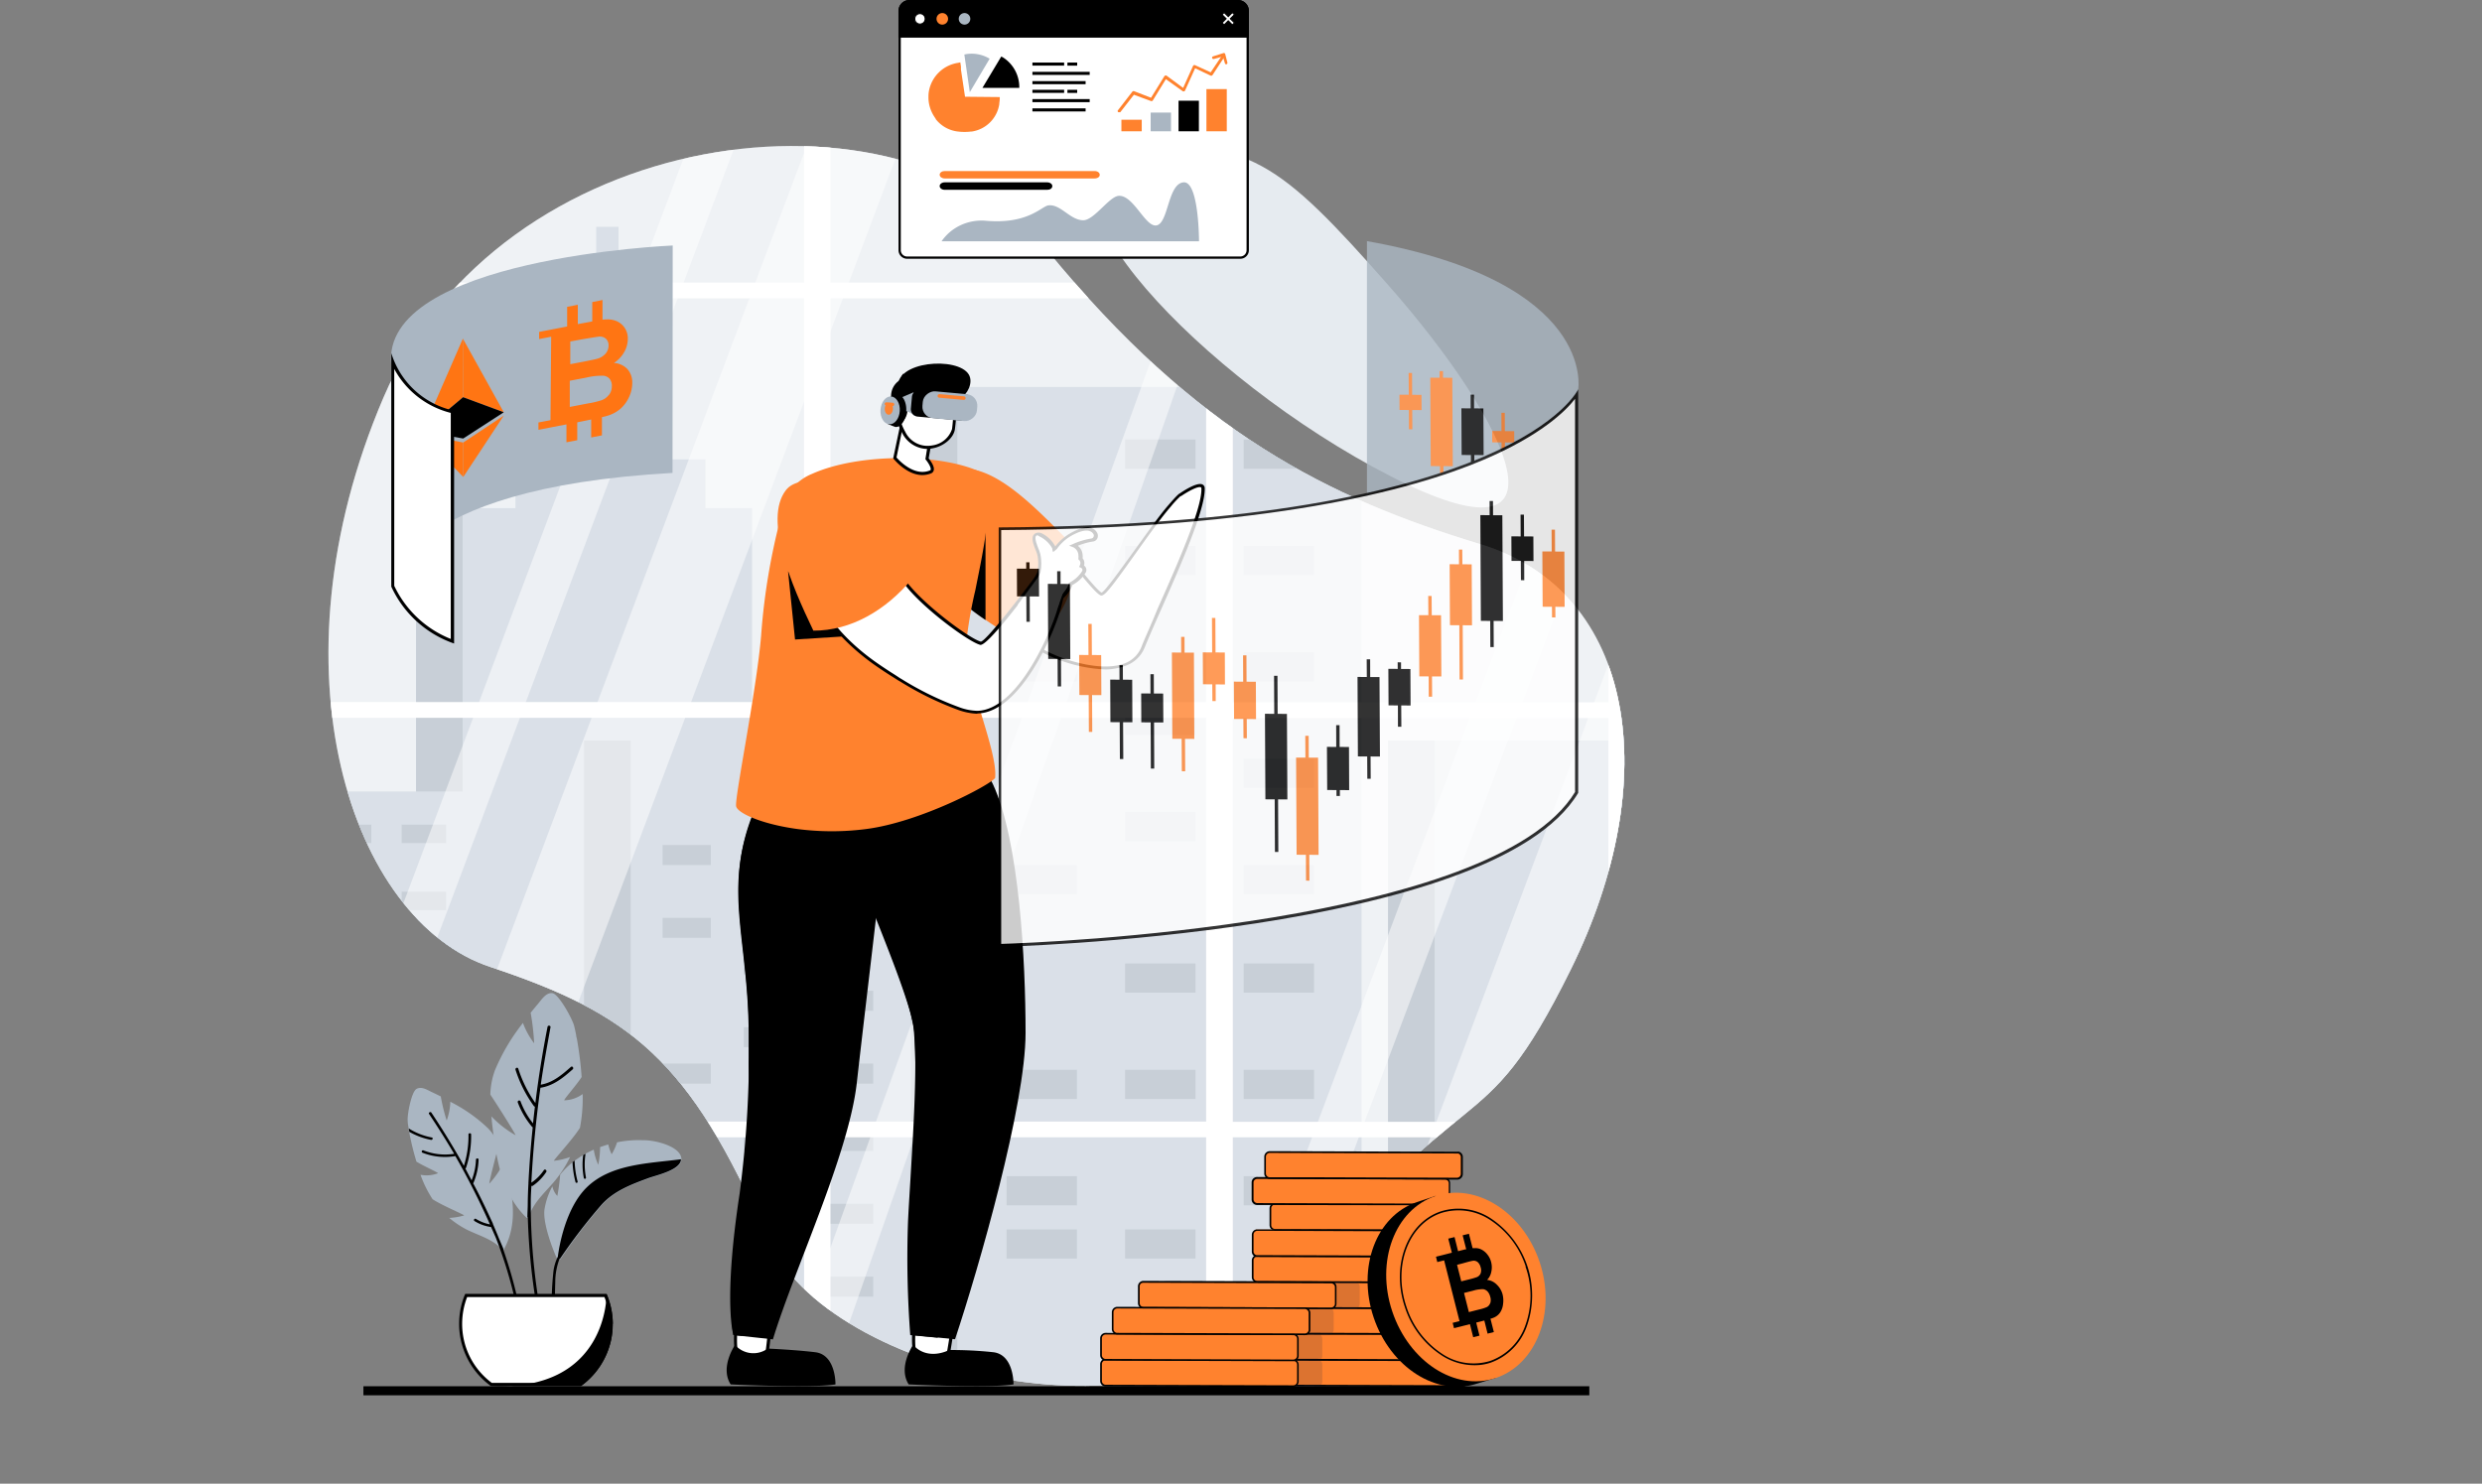 <svg xmlns="http://www.w3.org/2000/svg" xmlns:xlink="http://www.w3.org/1999/xlink" viewBox="0 0 395.23 236.29"><rect x="0" y="0" width="395.23" height="236.29" fill="#808080" stroke="none"/><defs><style>.cls-1{fill:none;}.cls-2{fill:#e6ebf0;}.cls-3{clip-path:url(#clip-path);}.cls-4{fill:#c6d0db;}.cls-5{fill:#aab6c2;}.cls-6,.cls-7,.cls-8,.cls-9{fill:#fff;}.cls-6{opacity:0.35;}.cls-7{opacity:0.5;}.cls-8{opacity:0.6;}.cls-10{fill:#ff822e;}.cls-11{fill:#ff7513;}.cls-12{opacity:0.8;}.cls-13{fill:#191e3f;opacity:0.15;}</style><clipPath id="clip-path" transform="translate(52.31)"><path class="cls-1" d="M183.4,86.65C159.16,79.29,138.26,68.89,114.57,40S27.25,20.05,8.74,63.34,3.56,146.6,25.77,154s31.73,14.64,44,43c9.84,22.78,64.5,33.75,81.44,11.78,31-40.18,31.84-24.48,46.64-54.45S208.3,94.21,183.4,86.65Z"/></clipPath></defs><g id="Слой_2" data-name="Слой 2"><g id="Layer_1" data-name="Layer 1"><path class="cls-2" d="M183.4,86.65C159.16,79.29,138.26,68.89,114.57,40S27.25,20.05,8.74,63.34,3.56,146.6,25.77,154s31.73,14.64,44,43c9.84,22.78,64.5,33.75,81.44,11.78,31-40.18,31.84-24.48,46.64-54.45S208.3,94.21,183.4,86.65Z" transform="translate(52.31)"/><path class="cls-2" d="M168.47,45.08C152,26.46,145.76,20.9,127.56,24.83s11.37,35.52,41.53,51S188.63,67.87,168.47,45.08Z" transform="translate(52.31)"/><rect x="57.87" y="220.78" width="195.21" height="1.44"/><g class="cls-3"><polygon class="cls-4" points="82.08 80.93 82.08 73.17 94.94 73.17 94.94 36.12 98.49 36.12 98.49 73.17 112.34 73.17 112.34 80.93 119.76 80.93 119.76 236.29 66.25 236.29 66.25 80.93 82.08 80.93"/><rect class="cls-5" x="66.25" y="80.93" width="7.42" height="139.76"/><rect class="cls-4" x="93" y="117.94" width="53.51" height="118.36"/><rect class="cls-5" x="93" y="117.94" width="7.42" height="118.36"/><rect class="cls-5" x="131.37" y="122.98" width="7.68" height="3.19"/><rect class="cls-5" x="118.44" y="122.98" width="7.68" height="3.19"/><rect class="cls-5" x="131.37" y="134.58" width="7.68" height="3.19"/><rect class="cls-5" x="118.44" y="134.58" width="7.68" height="3.19"/><rect class="cls-5" x="105.51" y="134.58" width="7.68" height="3.19"/><rect class="cls-5" x="131.37" y="146.18" width="7.68" height="3.19"/><rect class="cls-5" x="105.51" y="146.18" width="7.68" height="3.19"/><rect class="cls-5" x="118.44" y="151.99" width="7.68" height="3.19"/><rect class="cls-5" x="131.37" y="157.79" width="7.68" height="3.19"/><rect class="cls-5" x="118.44" y="163.59" width="7.68" height="3.19"/><rect class="cls-5" x="131.37" y="169.39" width="7.68" height="3.19"/><rect class="cls-5" x="105.51" y="169.39" width="7.68" height="3.19"/><rect class="cls-5" x="131.37" y="180.11" width="7.68" height="3.19"/><rect class="cls-5" x="118.44" y="180.11" width="7.68" height="3.19"/><rect class="cls-5" x="131.37" y="191.72" width="7.68" height="3.19"/><rect class="cls-5" x="118.44" y="191.72" width="7.68" height="3.19"/><rect class="cls-5" x="105.51" y="191.72" width="7.68" height="3.19"/><rect class="cls-5" x="131.37" y="203.32" width="7.68" height="3.19"/><rect class="cls-5" x="105.51" y="203.32" width="7.68" height="3.19"/><rect class="cls-5" x="118.44" y="209.12" width="7.68" height="3.19"/><rect class="cls-5" x="105.51" y="209.12" width="7.68" height="3.19"/><rect class="cls-5" x="131.37" y="214.92" width="7.68" height="3.19"/><rect class="cls-5" x="118.44" y="220.72" width="7.68" height="3.19"/><rect class="cls-5" x="131.37" y="226.52" width="7.68" height="3.19"/><rect class="cls-5" x="105.51" y="226.52" width="7.68" height="3.19"/><rect class="cls-4" x="221.03" y="117.94" width="53.51" height="118.36"/><rect class="cls-5" x="221.03" y="117.94" width="7.42" height="118.36"/><rect class="cls-4" x="145.02" y="61.64" width="71.79" height="174.66"/><rect class="cls-5" x="145.02" y="61.64" width="7.42" height="174.66"/><rect class="cls-5" x="198.04" y="70" width="11.21" height="4.65"/><rect class="cls-5" x="179.16" y="70" width="11.21" height="4.65"/><rect class="cls-5" x="198.04" y="86.95" width="11.21" height="4.65"/><rect class="cls-5" x="179.16" y="86.95" width="11.21" height="4.65"/><rect class="cls-5" x="160.28" y="86.95" width="11.21" height="4.65"/><rect class="cls-5" x="198.04" y="103.89" width="11.21" height="4.65"/><rect class="cls-5" x="160.28" y="103.89" width="11.21" height="4.65"/><rect class="cls-5" x="179.16" y="112.36" width="11.21" height="4.65"/><rect class="cls-5" x="198.04" y="120.84" width="11.21" height="4.65"/><rect class="cls-5" x="179.16" y="129.31" width="11.21" height="4.65"/><rect class="cls-5" x="198.04" y="137.78" width="11.21" height="4.65"/><rect class="cls-5" x="160.28" y="137.78" width="11.21" height="4.65"/><rect class="cls-5" x="198.04" y="153.44" width="11.21" height="4.65"/><rect class="cls-5" x="179.16" y="153.44" width="11.21" height="4.65"/><rect class="cls-5" x="198.04" y="170.38" width="11.21" height="4.65"/><rect class="cls-5" x="179.16" y="170.38" width="11.21" height="4.65"/><rect class="cls-5" x="160.28" y="170.38" width="11.21" height="4.65"/><rect class="cls-5" x="198.04" y="187.32" width="11.21" height="4.65"/><rect class="cls-5" x="160.28" y="187.32" width="11.21" height="4.65"/><rect class="cls-5" x="179.16" y="195.8" width="11.21" height="4.65"/><rect class="cls-5" x="160.28" y="195.8" width="11.21" height="4.65"/><rect class="cls-5" x="198.04" y="204.27" width="11.21" height="4.65"/><rect class="cls-5" x="179.16" y="212.74" width="11.21" height="4.65"/><rect class="cls-5" x="198.04" y="221.21" width="11.21" height="4.65"/><rect class="cls-5" x="160.28" y="221.21" width="11.21" height="4.65"/><rect class="cls-4" x="257.89" y="74.66" width="70.36" height="161.64"/><rect class="cls-5" x="257.89" y="74.66" width="7.27" height="161.64"/><rect class="cls-5" x="309.86" y="82.4" width="10.99" height="4.31"/><rect class="cls-5" x="291.35" y="82.4" width="10.99" height="4.31"/><rect class="cls-5" x="309.86" y="98.08" width="10.99" height="4.31"/><rect class="cls-5" x="291.35" y="98.08" width="10.99" height="4.31"/><rect class="cls-5" x="272.85" y="98.08" width="10.99" height="4.31"/><rect class="cls-5" x="309.86" y="113.76" width="10.99" height="4.31"/><rect class="cls-5" x="272.85" y="113.76" width="10.99" height="4.31"/><rect class="cls-5" x="291.35" y="121.6" width="10.99" height="4.31"/><rect class="cls-5" x="309.86" y="129.44" width="10.99" height="4.31"/><rect class="cls-5" x="291.35" y="137.28" width="10.99" height="4.31"/><rect class="cls-5" x="309.86" y="145.12" width="10.99" height="4.31"/><rect class="cls-5" x="272.85" y="145.12" width="10.99" height="4.31"/><rect class="cls-5" x="309.86" y="159.61" width="10.99" height="4.31"/><rect class="cls-5" x="291.35" y="159.61" width="10.99" height="4.31"/><rect class="cls-5" x="309.86" y="175.29" width="10.99" height="4.31"/><rect class="cls-5" x="291.35" y="175.29" width="10.99" height="4.31"/><rect class="cls-5" x="272.85" y="175.29" width="10.99" height="4.31"/><rect class="cls-5" x="309.86" y="190.97" width="10.99" height="4.31"/><rect class="cls-5" x="272.85" y="190.97" width="10.99" height="4.31"/><rect class="cls-5" x="291.35" y="198.81" width="10.99" height="4.31"/><rect class="cls-5" x="272.85" y="198.81" width="10.99" height="4.31"/><rect class="cls-5" x="309.86" y="206.66" width="10.99" height="4.31"/><rect class="cls-5" x="291.35" y="214.5" width="10.99" height="4.31"/><rect class="cls-5" x="309.86" y="222.33" width="10.99" height="4.31"/><rect class="cls-5" x="272.85" y="222.33" width="10.99" height="4.31"/><rect class="cls-4" x="30.5" y="126.05" width="45.32" height="110.25"/><rect class="cls-5" x="30.5" y="126.05" width="4.68" height="110.25"/><rect class="cls-5" x="63.96" y="131.33" width="7.08" height="2.94"/><rect class="cls-5" x="52.05" y="131.33" width="7.08" height="2.94"/><rect class="cls-5" x="63.96" y="142.02" width="7.08" height="2.94"/><rect class="cls-5" x="52.05" y="142.02" width="7.08" height="2.94"/><rect class="cls-5" x="40.13" y="142.02" width="7.08" height="2.94"/><rect class="cls-5" x="63.96" y="152.72" width="7.08" height="2.94"/><rect class="cls-5" x="40.13" y="152.72" width="7.08" height="2.94"/><rect class="cls-5" x="52.05" y="158.07" width="7.08" height="2.94"/><rect class="cls-5" x="63.96" y="163.41" width="7.08" height="2.94"/><rect class="cls-5" x="52.05" y="168.76" width="7.08" height="2.94"/><rect class="cls-5" x="63.96" y="174.11" width="7.08" height="2.94"/><rect class="cls-5" x="40.13" y="174.11" width="7.08" height="2.94"/><rect class="cls-5" x="63.96" y="183.99" width="7.08" height="2.94"/><rect class="cls-5" x="52.05" y="183.99" width="7.08" height="2.94"/><rect class="cls-5" x="63.96" y="194.69" width="7.08" height="2.94"/><rect class="cls-5" x="52.05" y="194.69" width="7.08" height="2.94"/><rect class="cls-5" x="40.13" y="194.69" width="7.08" height="2.94"/><rect class="cls-5" x="63.96" y="205.38" width="7.08" height="2.94"/><rect class="cls-5" x="40.13" y="205.38" width="7.08" height="2.94"/><rect class="cls-5" x="52.05" y="210.73" width="7.08" height="2.94"/><rect class="cls-5" x="40.13" y="210.73" width="7.08" height="2.94"/><rect class="cls-5" x="63.96" y="216.08" width="7.08" height="2.94"/><rect class="cls-5" x="52.05" y="221.43" width="7.08" height="2.94"/><rect class="cls-5" x="63.96" y="226.77" width="7.08" height="2.94"/><rect class="cls-5" x="40.13" y="226.77" width="7.08" height="2.94"/><rect class="cls-6" x="2.1" y="8.05" width="192.05" height="218.97"/><polygon class="cls-7" points="68.22 223.07 53.31 223.07 133.22 10.56 148.12 10.56 68.22 223.07"/><polygon class="cls-7" points="41.9 223.07 34.45 223.07 114.35 10.56 121.81 10.56 41.9 223.07"/><polygon class="cls-7" points="130.89 223.07 123.44 223.07 191.94 33.37 191.94 48.66 130.89 223.07"/><rect class="cls-6" x="195.16" y="3.72" width="192.05" height="218.97"/><polygon class="cls-7" points="226.93 223.07 212.02 223.07 291.93 10.56 306.83 10.56 226.93 223.07"/><polygon class="cls-7" points="200.61 223.07 193.16 223.07 273.06 10.56 280.51 10.56 200.61 223.07"/><polygon class="cls-8" points="322.96 223.07 315.51 223.07 384.01 33.37 384.01 48.66 322.96 223.07"/><path class="cls-9" d="M342.92,47.55V45H336V5.55H-52.31v5h4.18v1.77H75.73V45h-128v2.51h128v64.3h-128v2.51h128v64.3h-128v2.51h128v41.9H-48.09v1.45h-4.22v5.8H336v-.47h0V181.17h6.9v-2.51H336v-64.3h6.9v-2.51H336V47.55ZM144,114.36h59.82v64.3H144Zm0-2.51V47.55h59.82v64.3ZM144,45V12.33h59.82V45Zm0,136.13h59.82v41.9H144v1.45h0Zm64,41.9v-41.9H267.8v41.9Zm0-44.41v-64.3H267.8v64.3Zm0-66.81V47.55H267.8v64.3ZM208,45V12.33H267.8V45Zm64-32.71h59.82V45H272Zm-192.07,0h59.82V45H79.93Zm0,35.22h59.82v64.3H79.93Zm0,66.81h59.82v64.3H79.93Zm0,66.81h59.82v43.35h0v-1.45H79.93Zm251.89,43.35h0v-1.45H272v-41.9h59.82Zm0-45.86H272v-64.3h59.82Zm0-66.81H272V47.55h59.82Z" transform="translate(52.31)"/></g><path class="cls-9" d="M99.25,209.9c-.5-.62-5.82-.1-5.87.22-.17,1-.42,4.73.09,5.23s5.09,1.53,5.19.58S99.72,210.49,99.25,209.9Z" transform="translate(52.31)"/><path d="M97.62,216.56a10,10,0,0,1-4.32-1c-.66-.65-.27-4.81-.17-5.45,0-.21.26-.28.49-.34,1-.26,5.25-.71,5.82,0h0c.36.45.15,2.15-.36,5.14-.09.49-.15.88-.17,1.06a.6.6,0,0,1-.46.5A2.64,2.64,0,0,1,97.62,216.56Zm-4-6.31c-.21,1.37-.31,4.58,0,4.92s3.69,1.16,4.65.82c.07,0,.13-.07.13-.09,0-.19.09-.59.18-1.1.2-1.19.75-4.36.46-4.75S94.33,209.93,93.6,210.25Z" transform="translate(52.31)"/><path d="M93.09,214.2s-2.46,3.52-.7,6.29c0,0,12.82.6,16.69,0,0,0,.1-4.73-3.21-5.13a62,62,0,0,0-7.06-.35S95.5,216.82,93.09,214.2Z" transform="translate(52.31)"/><path class="cls-9" d="M70.13,209.92c-.49-.62-5.06-.12-5.11.2-.16,1-.42,4.73.09,5.23s4.5,2,4.6,1.09S70.61,210.51,70.13,209.92Z" transform="translate(52.31)"/><path d="M69.15,217a10.14,10.14,0,0,1-4.21-1.45c-.66-.65-.27-4.81-.16-5.45,0-.2.23-.29.54-.37.85-.22,4.44-.65,5,.06h0c.34.42.27,2-.27,6,0,.33-.08.58-.09.72a.53.53,0,0,1-.38.45A1.12,1.12,0,0,1,69.15,217Zm-3.9-6.74c-.21,1.37-.32,4.59,0,4.93s3.37,1.55,4.13,1.29c.06,0,.06,0,.06,0s0-.4.1-.73c.46-3.44.59-5.33.37-5.62S65.89,209.94,65.25,210.24Z" transform="translate(52.31)"/><path d="M93.23,164.32c.61,7.54,0,22.75-.55,30.29,0,.51,0,18,0,18l7.09.68C103.59,201.8,111,176,111,164.51s-1-30.56-5.2-39.62c-4-8.62-19.81,3.28-21.66,5.39-.86,1,.76,9.7,3,15.48C89.71,152.46,92.91,160.27,93.23,164.32Z" transform="translate(52.31)"/><path d="M92.64,212.63l4.38.42c-.4-2.75,0-8.89.15-11.69A82.75,82.75,0,0,1,99.8,187c1.78-7.5,3.49-15.45,1.36-23.08-1.1-3.92-3.5-6.65-5.45-10.11A13.56,13.56,0,0,1,94,146.15c.11-1.46,1-3.31.51-4.77-.61-1.84-6.13-8.08-7.54-7.14-1.7,1.14-.84,5.58-1.53,7.64,2.6,6.7,7.52,18.39,7.84,22.44.61,7.54-.64,22.68-1,30.24A163.71,163.71,0,0,0,92.64,212.63Z" transform="translate(52.31)"/><path d="M64.48,212.63l6.29.68c3.28-10.86,12.06-29.41,13.35-40.8,2-17.69,4.42-36.63,4.53-41.29,0-.75,0-1.15,0-1.15-4.34-5.27-11.68-7.42-15-7.81-1.29-.15-2.23.1-2.64.78a47.48,47.48,0,0,0-3.17,6.2c-5.28,12.52-.84,20.09-.93,36.38,0,.94,0,1.9,0,2.86-.17,6.73,1.65,15-.29,22.06C62.86,204.33,64.48,212.63,64.48,212.63Z" transform="translate(52.31)"/><path d="M64.48,212.63l1.43.14a120,120,0,0,1,.45-12.58,69.88,69.88,0,0,1,4.25-16.68c3.21-8.78,5.37-17.46,4.75-26.91-.34-5.14-2-9.9-2.68-14.95-.46-3.25.22-6.38.74-9.54a30.15,30.15,0,0,0,.47-5.47c0-1.52-6-.3-6,2.2-5.27,12.53-.84,20.49-.93,36.78,0,.94,0,1.9,0,2.86a174.74,174.74,0,0,1-1.49,21.6C62.82,207.43,64.48,212.63,64.48,212.63Z" transform="translate(52.31)"/><path class="cls-9" d="M109.4,100.38l.25.25c.51.48,1.07,1,1.68,1.43l1.42,1c.3.19.61.38.93.55,3,1.76,13.66,5.52,16-.57,1.95-5,9.74-20.73,9.58-25.2-.06-1.48-3.63,1-3.63,1a10.33,10.33,0,0,0-1.7,1.77c-3.47,4-10,14.33-10.87,14-.61-.22-2.35-2.33-4.64-5.16l0,0c-.13-.18-.3-.35-.45-.53s-.47-.59-.73-.9c0,0,0,0-.06-.07-4.65-5.65-10.51-11.1-14.8-12.29S104.65,91,104.65,91a17.64,17.64,0,0,0,.8,3.73C106.12,96.82,107.16,98.23,109.4,100.38Z" transform="translate(52.31)"/><path d="M123.74,106.62a23.55,23.55,0,0,1-10.18-2.79c-.26-.14-.52-.3-.77-.46l-.17-.1c-.5-.35-1-.68-1.43-1a21,21,0,0,1-1.71-1.46l-.25-.24c-2.38-2.28-3.36-3.69-4-5.79a17.38,17.38,0,0,1-.8-3.75c-.59-1.5-5.14-13.21-3.26-15.3a1.17,1.17,0,0,1,1.28-.28c3.85,1.07,9.43,5.7,14.93,12.38l0,0v0c.27.31.51.61.74.9l.15.18c.11.12.22.24.31.36,1.85,2.28,3.9,4.81,4.53,5.11.57-.24,3-3.66,5-6.41s4.12-5.79,5.66-7.55c1.35-1.56,1.65-1.78,1.79-1.84.53-.36,2.75-1.84,3.61-1.42a.66.66,0,0,1,.36.62c.12,3.33-4,12.62-7,19.41-1.09,2.44-2,4.56-2.55,5.89a5.09,5.09,0,0,1-3.2,3A9.26,9.26,0,0,1,123.74,106.62Zm-14.17-6.41.25.24c.48.46,1,.92,1.66,1.42l1.41,1,.16.1c.24.15.49.3.75.44,2.55,1.48,8.9,3.67,12.78,2.31a4.62,4.62,0,0,0,2.9-2.76C130,101.61,131,99.49,132,97c3-6.74,7.12-16,7-19.19,0-.16-.06-.19-.09-.2-.45-.22-2.11.69-3.15,1.41l-.09,0a15.46,15.46,0,0,0-1.57,1.69c-1.52,1.74-3.61,4.68-5.63,7.51-3.88,5.45-4.93,6.8-5.5,6.61s-2-1.85-4.75-5.24l-.05,0c-.08-.11-.18-.22-.28-.34l-.16-.18c-.24-.3-.47-.59-.73-.9l-.08-.09c-5.43-6.6-10.91-11.15-14.66-12.2-.47-.13-.67,0-.78.14-1.43,1.6,1.94,11.24,3.36,14.83l0,.07a17,17,0,0,0,.78,3.67c.63,2,1.58,3.37,3.89,5.59Z" transform="translate(52.31)"/><path class="cls-10" d="M110.93,103c-1.43-1.17-3.49-2.4-5.35-3.64-.71-.47-1.39-.94-2-1.4a10.57,10.57,0,0,1-2-1.93,2.89,2.89,0,0,1-.48-.89,44.6,44.6,0,0,1-.85-5.16c-.79-6.66-.82-15.8,2.34-15.22,5.39,1,11.2,7.34,16.12,12.3C119.47,92.62,117.36,99,110.93,103Z" transform="translate(52.31)"/><path d="M104.62,82.26V98.74A47.73,47.73,0,0,1,99.77,95c-1.46-1.43,2.46-12.75,2.46-12.75Z" transform="translate(52.31)"/><path class="cls-10" d="M64.91,128.4c.17,1.06,4,2.85,9.74,3.63a42.37,42.37,0,0,0,11,0c8.68-1.13,19.8-7.07,20.5-8.13.47-4.36-4.85-15.64-4.58-21.68A67.74,67.74,0,0,1,103,94c1.42-7.12,3.18-14.94,1-18.73-6-3-19.36-3.23-27,.2A8.07,8.07,0,0,0,74,77.58a5.08,5.08,0,0,0-.42.64,18.65,18.65,0,0,0-1.42,3.66,102.42,102.42,0,0,0-3.27,19.37C68.14,110.13,64.68,126.89,64.91,128.4Z" transform="translate(52.31)"/><path d="M74.29,101.85l7.73-.49s-1.48-9.14-2.18-11.66-4.66,2.49-4.66,2.49l-2-1.19Z" transform="translate(52.31)"/><path class="cls-9" d="M95.68,70.71l-.37,2.35s1.42,1.74.56,2.09c-2.93,1.21-5.69-2.23-5.69-2.23l1.09-5.19Z" transform="translate(52.31)"/><path d="M94.56,75.66c-2.46,0-4.47-2.46-4.57-2.58L89.92,73l1.19-5.66L96,70.59,95.57,73c.26.34,1,1.3.8,1.93a.7.7,0,0,1-.41.46A3.8,3.8,0,0,1,94.56,75.66Zm-4.11-2.8c.44.51,2.86,3.08,5.32,2.06a.16.16,0,0,0,.12-.12c.09-.34-.4-1.13-.77-1.58l-.07-.09.37-2.3-4-2.69Z" transform="translate(52.31)"/><path class="cls-9" d="M99.53,61.53a24.47,24.47,0,0,1,0,6.83c-.39,2.42-5.43,4.82-7.92.51s0-9,0-9Z" transform="translate(52.31)"/><path d="M95.37,71.5a4.54,4.54,0,0,1-4-2.51c-2.52-4.38-.05-9.22,0-9.27l.08-.17,8.29,1.78,0,.17a25.34,25.34,0,0,1,0,6.9c-.22,1.37-1.78,2.69-3.55,3A5,5,0,0,1,95.37,71.5ZM91.73,60.11c-.39.87-2,4.94.1,8.64a3.94,3.94,0,0,0,4.3,2.19,3.85,3.85,0,0,0,3.16-2.61,25.25,25.25,0,0,0,0-6.59Z" transform="translate(52.31)"/><path d="M89.6,63.3a2.94,2.94,0,0,1,1.21-2.64.67.67,0,0,1,.88.18h0c1,.22.65,1.42.59,2.12-.1,1.17.18,2.7-.5,3.74a1.48,1.48,0,0,1-2.07.48c-.87-.57-.5-1.42-.61-2.25a1.71,1.71,0,0,1,.16-1.29A1.73,1.73,0,0,1,89.6,63.3Z" transform="translate(52.31)"/><path d="M90.69,61.87c.36,2.6,2.69,1.35,4.36,1.07,1.14-.18,2.46,1.9,5.58.44,1.06-.5,2.1-2.43,1.33-3.73C100.24,56.75,90.08,57.46,90.69,61.87Z" transform="translate(52.31)"/><path d="M64.74,214.2s-2.46,3.52-.7,6.29c0,0,12.82.6,16.69,0,0,0,.1-4.73-3.22-5.13s-7.58-.58-7.58-.58A3.88,3.88,0,0,1,64.74,214.2Z" transform="translate(52.31)"/><path class="cls-9" d="M87.51,106c.84.58,1.69,1.14,2.57,1.68.35.24.7.44,1.06.66a49.62,49.62,0,0,0,9.23,4.51,9.36,9.36,0,0,0,3,.6c6.6-.2,12-12.72,13.1-16.85.36-1.41.52-2.27.52-2.27l-3.28-3.59s-8.77,12-9.85,11.71c-2.29-.57-12.78-8.64-13.06-11.9s-10.48.41-12.26,2.84S81.21,101.67,87.51,106Z" transform="translate(52.31)"/><path d="M103.26,113.67a10.13,10.13,0,0,1-3-.61A50.32,50.32,0,0,1,91,108.52l-.25-.14-.82-.52c-.87-.54-1.74-1.11-2.58-1.69-5-3.43-8.89-7.89-9.4-10.86a2.67,2.67,0,0,1,.37-2.09c1.51-2.07,8.63-4.84,11.48-4A1.46,1.46,0,0,1,91,90.5c.28,3.2,10.76,11.16,12.88,11.69.73-.08,5.46-6,9.59-11.62l.18-.24,3.57,3.89,0,.12s-.18.89-.53,2.29c-1.11,4.3-6.56,16.83-13.33,17ZM88.64,89.54c-3.06,0-8.69,2.3-9.9,4a2.19,2.19,0,0,0-.29,1.72c.49,2.84,4.27,7.18,9.2,10.54h0c.83.57,1.69,1.14,2.56,1.68L91,108l.24.14a49.52,49.52,0,0,0,9.18,4.49,8.85,8.85,0,0,0,2.92.58c6.55-.19,11.93-13,12.86-16.66.28-1.09.44-1.85.5-2.14l-3-3.27c-2.76,3.76-8.82,11.84-9.93,11.56-2.23-.56-13-8.67-13.25-12.12,0-.44-.32-.73-.87-.88A4,4,0,0,0,88.64,89.54Z" transform="translate(52.31)"/><path class="cls-10" d="M93,92.1c-.47-1.34-3.58-9.82-8.9-13.3-2.42-1.58-9.07-3.61-11.28-.71-3.55,4.65.86,15,4.39,22.35C83.14,100.47,88.78,97.22,93,92.1Z" transform="translate(52.31)"/><path class="cls-9" d="M118.09,85.2a7.81,7.81,0,0,0-2.19,2c-.11.07-.19.16-.29.23,0-.12-.06-.25-.11-.37-.34-.73-2-2.38-2.84-2s.34,2.53.46,3.29a7,7,0,0,1,0,2.69,12.15,12.15,0,0,1-1.27,2.28c-.32.53-1,1.32-.76,2a3.28,3.28,0,0,0,1.43,1.47,2.05,2.05,0,0,0,1.86-.18,6.51,6.51,0,0,0,1.42-.91,5.37,5.37,0,0,0,2.13-2.15,3.15,3.15,0,0,0,.22-.63,5.24,5.24,0,0,0,2.12-1.9.63.63,0,0,0-.34-.94,1.36,1.36,0,0,0,.12-.59.91.91,0,0,0-.3-.58,1.92,1.92,0,0,0,0-.62,1.7,1.7,0,0,0-1.08-1.49,11.65,11.65,0,0,1,2.94-.89.68.68,0,0,0,.46-1.06C121.29,83.54,119.14,84.59,118.09,85.2Z" transform="translate(52.31)"/><path d="M113.17,97.28a1.67,1.67,0,0,1-.76-.19,3.51,3.51,0,0,1-1.54-1.62,2.43,2.43,0,0,1,.61-1.92l.17-.28.35-.55a7.6,7.6,0,0,0,.9-1.68,6.9,6.9,0,0,0,0-2.57,6.16,6.16,0,0,0-.29-.86c-.4-1-.89-2.25,0-2.69a1.17,1.17,0,0,1,.92,0A4.87,4.87,0,0,1,115.72,87l0,.05A8,8,0,0,1,118,85h0c2.74-1.6,3.89-1,4.37-.19a1,1,0,0,1,.06.93.85.85,0,0,1-.69.5,11,11,0,0,0-2.42.68,2,2,0,0,1,.76,1.44,1.81,1.81,0,0,1,0,.56,1.12,1.12,0,0,1,.28.64,1.09,1.09,0,0,1-.06.5.86.86,0,0,1,.34.46.81.81,0,0,1-.1.72,5.4,5.4,0,0,1-2.11,1.94,3,3,0,0,1-.21.56A5.73,5.73,0,0,1,116,96a6.66,6.66,0,0,1-1.45.92A3.23,3.23,0,0,1,113.17,97.28Zm-.18-12a.48.48,0,0,0-.22,0c-.45.23,0,1.34.27,2.07a5.23,5.23,0,0,1,.33,1,7.46,7.46,0,0,1,0,2.79,8.44,8.44,0,0,1-1,1.81c-.11.17-.23.35-.34.54s-.12.18-.18.29c-.31.47-.69,1.05-.55,1.51a3.07,3.07,0,0,0,1.3,1.33,1.86,1.86,0,0,0,1.65-.2,6.54,6.54,0,0,0,1.37-.86,5.42,5.42,0,0,0,2.06-2.08,3.24,3.24,0,0,0,.21-.59l0-.1.1,0a5.09,5.09,0,0,0,2-1.81.39.39,0,0,0,.05-.31.44.44,0,0,0-.28-.27l-.24-.1.11-.23a1,1,0,0,0,.1-.47.62.62,0,0,0-.22-.42l-.1-.1,0-.13a1.74,1.74,0,0,0,0-.54,1.45,1.45,0,0,0-.91-1.29l-.57-.21.56-.24a11.73,11.73,0,0,1,3-.91.4.4,0,0,0,.32-.23.48.48,0,0,0,0-.46c-.7-1.16-2.62-.28-3.7.36a7.16,7.16,0,0,0-2.12,2l-.06.05-.15.12-.12.11-.28.21-.11-.33a.83.83,0,0,1,0-.15,1.07,1.07,0,0,0-.07-.19,4.52,4.52,0,0,0-2-1.82A1,1,0,0,0,113,85.32Z" transform="translate(52.31)"/><path class="cls-9" d="M109.75,96.32l3.45-4.65,4,2.08-1,2.83S112.75,100.63,109.75,96.32Z" transform="translate(52.31)"/><path class="cls-5" d="M93.29,66.24a2.76,2.76,0,0,0-2.66-.74l-.45-1.75,3-1.28Z" transform="translate(52.31)"/><path d="M94.16,62.11l7.17.64A2.15,2.15,0,0,1,101,67l-7.18-.65a1.19,1.19,0,0,1-1.08-1.3l.17-1.89A1.2,1.2,0,0,1,94.16,62.11Z" transform="translate(52.31)"/><rect class="cls-5" x="96.8" y="60.35" width="4.3" height="8.71" rx="1.83" transform="translate(77.96 157.46) rotate(-84.87)"/><path class="cls-10" d="M97.3,62.77l3.89.35a.3.3,0,0,1,.26.31.29.29,0,0,1-.31.26l-3.89-.35A.28.28,0,0,1,97,63,.3.3,0,0,1,97.3,62.77Z" transform="translate(52.31)"/><path d="M89.54,63.53l0-.39a2.56,2.56,0,0,1,1.09-.29c.85.06,1.46,1.25,1.37,2.68s-.86,2.53-1.71,2.47c-.07,0-1.21-.46-1.21-.46l.07-.63A3.74,3.74,0,0,1,89,65.33,3.65,3.65,0,0,1,89.54,63.53Z" transform="translate(52.31)"/><path class="cls-5" d="M89.58,63.14c.85.06,1.47,1.09,1.39,2.32s-.83,2.17-1.68,2.11-1.47-1.09-1.39-2.31S88.74,63.09,89.58,63.14Z" transform="translate(52.31)"/><path class="cls-10" d="M89.29,64.16c.36,0,.63.47.59,1s-.35.92-.71.89-.62-.46-.59-1S88.93,64.14,89.29,64.16Z" transform="translate(52.31)"/><path class="cls-10" d="M88.82,64.07l1,.07a.27.27,0,0,1,0,.54l-1-.07a.27.27,0,0,1-.25-.29A.27.27,0,0,1,88.82,64.07Z" transform="translate(52.31)"/><path class="cls-5" d="M37.55,175.24a5.13,5.13,0,0,0,2.92-1,24.85,24.85,0,0,1-.43,5.38c-1.15,1.85-4.34,5.26-4.13,5.25a10.39,10.39,0,0,0,2.56-.6,18.66,18.66,0,0,1-1.95,3.19c-1.54,2.06-3.75,3.71-4.59,6.23a.13.13,0,0,1-.09.11.19.19,0,0,1-.31.14c-4.16-4-4.9-10-5.52-15.38,0-.26-.05-.51-.08-.77a16.71,16.71,0,0,0,3.84,3c.2.11-2.61-4.39-4-6.46a12.19,12.19,0,0,1,.72-3.84,32,32,0,0,1,4.26-7.3l.21-.28a12.28,12.28,0,0,0,1.79,3.25,39.58,39.58,0,0,0-.56-4.87c.41-.5.82-1,1.24-1.5.55-.65,1.24-1.76,2.24-1.61s3.17,4.09,3.45,5.23c.12.48.23,1,.32,1.47,0,.21.09.43.13.65a58.72,58.72,0,0,1,.74,6l-.21.31C39.31,173,37.35,175.24,37.55,175.24Z" transform="translate(52.31)"/><path d="M33.75,173.24c2.06-.31,3.63-1.6,5.14-2.94.22-.2-.06-.58-.29-.38-1.41,1.25-2.88,2.51-4.8,2.83.44-3.05,1-6.1,1.55-9.14.06-.29-.41-.37-.47-.07q-1.18,6-1.94,12.13a20,20,0,0,1-2.72-5.47c-.1-.29-.53-.11-.44.18a20.5,20.5,0,0,0,2.92,5.77.19.19,0,0,0,.17.09q-.16,1.33-.3,2.67a12.64,12.64,0,0,1-2-3.53.24.24,0,0,0-.44.17,13.19,13.19,0,0,0,2.29,3.92l.1.07q-.45,4.4-.68,8.8a.19.19,0,0,0,0,.1c-.06,1.08-.1,2.16-.11,3.23,0,.7-.05,1.4-.06,2.11a.18.18,0,0,0,.07.15,101.94,101.94,0,0,0,2.5,19.67l.45-.1a97.66,97.66,0,0,1-2.48-22.27c0-.79.06-1.58.1-2.37a.24.24,0,0,0,.21,0,7.9,7.9,0,0,0,2.15-2.2c.16-.25-.2-.55-.37-.3a7.4,7.4,0,0,1-2,2c.26-5.06.75-10.12,1.45-15.14Z" transform="translate(52.31)"/><path class="cls-5" d="M17.42,186.86a5.08,5.08,0,0,1-2.77.24,18.16,18.16,0,0,0,1.93,3.9c1.52,1,5.22,2.53,5,2.58a10,10,0,0,1-2.35.39,15,15,0,0,0,2.59,1.76c1.91,1,4.27,1.56,5.71,3.18a.18.18,0,0,0,.12.05.17.17,0,0,0,.29,0c2.39-4.34,1.28-9.1.23-13.37-.05-.2-.1-.4-.16-.6a15,15,0,0,1-2.39,3.51c-.14.15.94-4.15,1.51-6.16a8.72,8.72,0,0,0-1.73-2.65,25,25,0,0,0-5.75-4.09l-.25-.14a9.68,9.68,0,0,1-.58,3,28.37,28.37,0,0,1-.94-3.84c-.49-.24-1-.49-1.49-.72-.66-.31-1.56-.92-2.37-.48s-1.5,4.13-1.41,5.07c0,.4.09.81.15,1.21,0,.18.05.35.08.53A44.69,44.69,0,0,0,14,185a2.61,2.61,0,0,0,.28.17C15.27,185.76,17.59,186.8,17.42,186.86Z" transform="translate(52.31)"/><path d="M31.42,214.58A72.58,72.58,0,0,0,27.83,199a.12.12,0,0,0,0-.14q-.32-.78-.66-1.56c-.32-.8-.66-1.6-1-2.39a.1.1,0,0,0,0-.06c-1-2.16-2-4.29-3.14-6.4a.17.17,0,0,0,.06-.08,10.21,10.21,0,0,0,.81-3.69c0-.25-.41-.24-.42,0a9.79,9.79,0,0,1-.69,3.31c-.34-.63-.68-1.27-1-1.9a.2.2,0,0,0,.12-.13,15.82,15.82,0,0,0,.8-5.29c0-.25-.43-.24-.42,0a15.66,15.66,0,0,1-.73,5q-2.41-4.33-5.18-8.47c-.13-.21-.51,0-.37.21q2.09,3.12,4,6.35a9.35,9.35,0,0,1-4.9-.55.2.2,0,0,0-.13.38,9.72,9.72,0,0,0,5.22.53h0A122,122,0,0,1,25.71,195a6.56,6.56,0,0,1-2.26-.89.21.21,0,0,0-.23.34,6.61,6.61,0,0,0,2.47.94.21.21,0,0,0,.18,0c.27.58.52,1.16.78,1.75A70.22,70.22,0,0,1,31,214.65Z" transform="translate(52.31)"/><path d="M16.45,181.16a10.56,10.56,0,0,1-3.66-1.43c0,.18.05.35.08.53a11.32,11.32,0,0,0,3.45,1.28C16.58,181.59,16.71,181.21,16.45,181.16Z" transform="translate(52.31)"/><path class="cls-5" d="M56.17,184.69c0,1.7-4,2.52-5.19,3-2.76,1-5.44,2-7.48,4.26A90.18,90.18,0,0,0,37,200.44a.51.51,0,0,1-.49.21,9.24,9.24,0,0,1-.57-1.24c-.71-1.76-1.81-5-1.54-6.82a11.37,11.37,0,0,1,1.25-3.65,3.25,3.25,0,0,0,.79,1.54,31.42,31.42,0,0,0,.45-3.4c.18-.23.36-.44.56-.65a12.31,12.31,0,0,1,1.45-1.34l.33-.25a15.13,15.13,0,0,1,1.32-.88l.37-.21a13.48,13.48,0,0,1,1.32-.65,8.92,8.92,0,0,0,.72,2.41,15.42,15.42,0,0,0,.29-2.82c.43-.16.86-.29,1.3-.42a7.21,7.21,0,0,0,.54,1.56,8.49,8.49,0,0,0,.86-1.9,17.05,17.05,0,0,1,4.19-.33l.36,0a10.18,10.18,0,0,1,1.11.12c1.35.21,4.53,1.07,4.59,2.89A.09.09,0,0,1,56.17,184.69Z" transform="translate(52.31)"/><path d="M41.09,189.14c-3.33,3.29-4.36,9.32-4.57,11a7.64,7.64,0,0,0-.69,2.23,48.8,48.8,0,0,0-.21,8.29c0,.9.06,1.8.11,2.69l.46-.08c0-.57-.06-1.14-.08-1.7-.08-2.45-.08-4.89,0-7.34a10.57,10.57,0,0,1,.66-3.7.58.58,0,0,0,.15-.13,90.18,90.18,0,0,1,6.54-8.51c2-2.22,4.72-3.24,7.48-4.26,1.24-.46,5.16-1.28,5.19-3C50.94,185.3,44.92,185.36,41.09,189.14Z" transform="translate(52.31)"/><path d="M41,187.53a10.91,10.91,0,0,1-.07-3.78l-.37.21a11.19,11.19,0,0,0,.1,3.65A.17.17,0,0,0,41,187.53Z" transform="translate(52.31)"/><path d="M39.68,188.21a14.29,14.29,0,0,1-.49-3.37l-.33.25a14.57,14.57,0,0,0,.48,3.2A.18.18,0,0,0,39.68,188.21Z" transform="translate(52.31)"/><path class="cls-9" d="M25.93,220.49a12,12,0,0,1-4.62-7.14,12.36,12.36,0,0,1-.26-2.51,12.26,12.26,0,0,1,.88-4.52H44.11a12.46,12.46,0,0,1,.6,1.91,12,12,0,0,1,.28,2.61,11.69,11.69,0,0,1-.26,2.51,12,12,0,0,1-4.62,7.14Z" transform="translate(52.31)"/><path d="M43.94,206.57a11.25,11.25,0,0,1,.52,1.71,11.61,11.61,0,0,1,.28,2.56,11.61,11.61,0,0,1-4.71,9.4H26a11.7,11.7,0,0,1-4.46-6.94,11.88,11.88,0,0,1-.26-2.46,12.24,12.24,0,0,1,.28-2.56,12,12,0,0,1,.52-1.71Zm.34-.5H21.77a11.45,11.45,0,0,0-.68,2.1,12.34,12.34,0,0,0-.29,2.67,12,12,0,0,0,.27,2.56,12.23,12.23,0,0,0,4.78,7.34H40.19A12.23,12.23,0,0,0,45,213.4a12,12,0,0,0,.27-2.56,12.21,12.21,0,0,0-1-4.77Z" transform="translate(52.31)"/><path d="M45.24,210.84A12,12,0,0,1,45,213.4a12.23,12.23,0,0,1-4.78,7.34H25.85c18.74.93,18.43-14.67,18.43-14.67a12.21,12.21,0,0,1,1,4.77Z" transform="translate(52.31)"/><path class="cls-5" d="M54.81,39.1S8.07,41.06,10,58.19V93.43s.73-15.66,44.78-18.11Z" transform="translate(52.31)"/><polygon class="cls-11" points="73.71 53.93 67.28 68.68 73.74 63.26 73.71 53.93"/><polygon class="cls-11" points="73.77 75.97 67.28 69.21 73.76 70.48 73.77 75.97"/><polygon class="cls-11" points="73.71 53.93 80.22 65.66 73.74 63.26 73.71 53.93"/><polygon class="cls-11" points="73.77 75.97 80.22 66.19 73.76 70.48 73.77 75.97"/><polygon points="67.28 68.68 73.74 63.26 80.22 65.66 73.76 69.84 67.28 68.68"/><path class="cls-11" d="M47.62,58.81a3.17,3.17,0,0,0-2.18-1,4.94,4.94,0,0,0,1.62-1.69,4.23,4.23,0,0,0,.6-2.12,3,3,0,0,0-.46-1.73A3,3,0,0,0,46,51.2a3.56,3.56,0,0,0-1.62-.33c-.22,0-.47,0-.75.05l0-3.14L42,48.11l0,3.08-.3.06-2,.37,0-3.08L38,48.87,38,52l-2.13.41-.41.08-1.92.37V54l1.92-.37-.11,13.29-1.92.36v1.17l1.92-.37.4-.08,2.14-.41,0,2.85,1.72-.33,0-2.85,1-.2,1.22-.25,0,2.86,1.71-.33,0-2.9c.38-.09.67-.16.86-.22a5.5,5.5,0,0,0,2.11-1.14,5.44,5.44,0,0,0,1.36-1.87A5.26,5.26,0,0,0,48.37,61,3.19,3.19,0,0,0,47.62,58.81ZM43,53.62a1.48,1.48,0,0,1,1.18.33A1.44,1.44,0,0,1,44.6,55a2,2,0,0,1-.47,1.31,2.72,2.72,0,0,1-1.28.81c-.3.09-1.06.25-2.28.49L38.5,58l0-3.61,1.8-.34C41.82,53.8,42.72,53.65,43,53.62Zm1.63,9.28a2.46,2.46,0,0,1-1.14.84,13.74,13.74,0,0,1-2.16.51l-2.91.56,0-4.17L41,60.15a10.72,10.72,0,0,1,2.79-.31,1.52,1.52,0,0,1,1,.52,1.81,1.81,0,0,1,.33,1.13A2.27,2.27,0,0,1,44.66,62.9Z" transform="translate(52.31)"/><path class="cls-9" d="M19.69,102.14a17.14,17.14,0,0,1-9.47-8.76V57.67a13.91,13.91,0,0,0,9.47,7.94Z" transform="translate(52.31)"/><path d="M10.47,58.76a14.15,14.15,0,0,0,9,7v36a16.88,16.88,0,0,1-9-8.46V58.76ZM10,56.24V93.43a17.14,17.14,0,0,0,10,9.06V65.41a13.39,13.39,0,0,1-10-9.17Z" transform="translate(52.31)"/><g class="cls-12"><path class="cls-5" d="M199,62s3-17.06-33.64-23.6V102l29,2.1Z" transform="translate(52.31)"/><polygon class="cls-10" points="241.12 68.67 239.63 68.66 239.62 65.75 239.08 65.75 239.09 68.65 237.61 68.64 237.62 70.45 239.1 70.46 239.13 75.84 239.67 75.85 239.64 70.46 241.13 70.47 241.12 68.67"/><polygon class="cls-10" points="226.35 62.89 224.87 62.88 224.85 59.4 224.31 59.4 224.33 62.87 222.85 62.87 222.86 65.29 224.35 65.3 224.36 68.37 224.9 68.37 224.88 65.3 226.37 65.31 226.35 62.89"/><polygon class="cls-10" points="231.26 60.17 229.78 60.16 229.78 59.11 229.24 59.11 229.24 60.16 227.76 60.15 227.83 74.23 229.31 74.24 229.33 77.77 229.87 77.77 229.85 74.24 231.34 74.25 231.26 60.17"/><polygon points="236.21 65.05 234.73 65.04 234.72 62.86 234.18 62.86 234.19 65.04 232.71 65.03 232.75 72.46 234.23 72.47 234.25 77.8 234.79 77.8 234.77 72.47 236.25 72.48 236.21 65.05"/><path class="cls-9" d="M106.9,84.2c73.81-.45,89.27-17.49,91.83-21.35V126.2c-13.06,21.64-87.11,24.22-91.83,24.36Z" transform="translate(52.31)"/><path d="M198.5,63.52v62.62c-12.91,21.2-84.91,24-91.38,24.19V84.42c42.39-.28,65.15-6.23,76.79-11.18,9.16-3.9,13.07-7.76,14.59-9.72ZM199,62s-9.81,21.49-92.28,22v66.81s78.73-1.87,92.28-24.53V62Z" transform="translate(52.31)"/><polygon points="165.43 90.58 163.95 90.58 163.94 89.55 163.41 89.55 163.41 90.57 161.93 90.56 161.95 94.98 163.43 94.99 163.45 99.03 163.99 99.03 163.97 94.99 165.46 95 165.43 90.58"/><polygon points="170.37 93.01 168.88 93 168.88 90.98 168.34 90.98 168.35 93 166.86 92.99 166.92 104.94 168.41 104.94 168.43 109.33 168.97 109.33 168.95 104.95 170.43 104.96 170.37 93.01"/><polygon class="cls-10" points="175.35 104.33 173.87 104.32 173.84 99.37 173.3 99.37 173.33 104.32 171.84 104.31 171.88 110.69 173.36 110.7 173.39 116.57 173.93 116.57 173.9 110.7 175.38 110.71 175.35 104.33"/><polygon points="180.29 108.26 178.81 108.25 178.8 105.94 178.26 105.94 178.27 108.25 176.79 108.24 176.82 115.01 178.3 115.02 178.33 120.89 178.87 120.89 178.84 115.03 180.32 115.03 180.29 108.26"/><polygon points="185.22 110.46 183.74 110.45 183.73 107.38 183.19 107.38 183.2 110.45 181.72 110.44 181.74 115.04 183.23 115.05 183.26 122.4 183.8 122.4 183.77 115.06 185.25 115.06 185.22 110.46"/><polygon class="cls-10" points="190.12 103.94 188.63 103.94 188.62 101.43 188.08 101.43 188.09 103.93 186.61 103.92 186.68 117.66 188.16 117.66 188.19 122.83 188.73 122.84 188.7 117.67 190.18 117.68 190.12 103.94"/><polygon class="cls-10" points="195.04 103.92 193.56 103.91 193.53 98.42 192.99 98.41 193.02 103.91 191.53 103.9 191.56 108.98 193.04 108.99 193.06 111.66 193.59 111.66 193.58 109 195.06 109.01 195.04 103.92"/><polygon class="cls-10" points="199.98 108.58 198.5 108.57 198.48 104.37 197.94 104.37 197.96 108.57 196.48 108.56 196.51 114.5 197.99 114.5 198.01 117.57 198.55 117.58 198.53 114.51 200.01 114.52 199.98 108.58"/><polygon points="204.93 113.7 203.45 113.69 203.42 107.63 202.88 107.63 202.91 113.69 201.43 113.68 201.5 127.3 202.98 127.31 203.02 135.68 203.56 135.68 203.52 127.31 205 127.32 204.93 113.7"/><polygon class="cls-10" points="209.89 120.67 208.41 120.66 208.39 117.19 207.85 117.19 207.87 120.66 206.39 120.65 206.47 136.13 207.95 136.14 207.97 140.25 208.51 140.26 208.49 136.14 209.97 136.15 209.89 120.67"/><polygon points="214.81 118.97 213.32 118.96 213.31 115.49 212.77 115.49 212.78 118.96 211.3 118.95 211.34 125.82 212.82 125.83 212.82 126.77 213.36 126.77 213.36 125.83 214.84 125.84 214.81 118.97"/><polygon points="219.67 107.83 218.19 107.83 218.18 105 217.63 105 217.65 107.82 216.17 107.81 216.23 120.47 217.71 120.48 217.73 124.03 218.27 124.03 218.25 120.48 219.74 120.49 219.67 107.83"/><polygon points="224.59 106.55 223.1 106.54 223.1 105.49 222.56 105.48 222.57 106.53 221.08 106.52 221.11 112.34 222.6 112.35 222.61 115.74 223.15 115.74 223.13 112.35 224.62 112.36 224.59 106.55"/><polygon class="cls-10" points="229.47 97.99 227.99 97.98 227.97 94.92 227.43 94.91 227.45 97.98 225.96 97.97 226.01 107.72 227.5 107.73 227.51 110.96 228.05 110.96 228.03 107.73 229.52 107.74 229.47 97.99"/><polygon class="cls-10" points="234.35 89.88 232.87 89.87 232.85 87.53 232.32 87.53 232.33 89.87 230.84 89.86 230.89 99.57 232.38 99.58 232.42 108.22 232.96 108.22 232.92 99.58 234.4 99.59 234.35 89.88"/><polygon points="239.23 82.06 237.75 82.06 237.74 79.79 237.2 79.79 237.21 82.05 235.73 82.04 235.81 98.88 237.3 98.89 237.32 103.06 237.86 103.06 237.84 98.89 239.32 98.9 239.23 82.06"/><polygon points="244.17 85.44 242.69 85.43 242.67 81.96 242.13 81.96 242.15 85.43 240.67 85.42 240.69 89.33 242.17 89.33 242.19 92.4 242.72 92.41 242.71 89.34 244.19 89.35 244.17 85.44"/><polygon class="cls-10" points="249.11 87.85 247.63 87.84 247.61 84.36 247.07 84.36 247.09 87.83 245.6 87.83 245.65 96.63 247.13 96.64 247.14 98.33 247.68 98.34 247.67 96.64 249.15 96.65 249.11 87.85"/></g><path class="cls-9" d="M92.13,41A1.18,1.18,0,0,1,91,39.85V1.74A1.55,1.55,0,0,1,92.51.19h52.31a1.54,1.54,0,0,1,1.55,1.55V39.85A1.17,1.17,0,0,1,145.2,41Z" transform="translate(52.31)"/><path d="M144.82.37a1.38,1.38,0,0,1,1.37,1.37V39.85a1,1,0,0,1-1,1H92.13a1,1,0,0,1-1-1V1.74A1.37,1.37,0,0,1,92.51.37Zm0-.37H92.51a1.74,1.74,0,0,0-1.74,1.74V39.85a1.36,1.36,0,0,0,1.36,1.36H145.2a1.36,1.36,0,0,0,1.36-1.36V1.74A1.74,1.74,0,0,0,144.82,0Z" transform="translate(52.31)"/><path d="M146.56,6H90.76V1.74A1.74,1.74,0,0,1,92.51,0h52.31a1.74,1.74,0,0,1,1.74,1.74Z" transform="translate(52.31)"/><path class="cls-5" d="M100.36,3a.92.92,0,1,1,.92.92A.92.92,0,0,1,100.36,3Z" transform="translate(52.31)"/><path class="cls-10" d="M96.82,3a.92.92,0,1,1,.92.92A.92.92,0,0,1,96.82,3Z" transform="translate(52.31)"/><path class="cls-9" d="M94.19,3.84A.84.84,0,1,1,95,3,.85.85,0,0,1,94.19,3.84Z" transform="translate(52.31)"/><path d="M94.19,2.25a.75.75,0,0,1,0,1.5.75.75,0,0,1,0-1.5Zm0-.17a.92.92,0,1,0,.92.92.92.92,0,0,0-.92-.92Z" transform="translate(52.31)"/><polygon class="cls-9" points="195.59 3.31 194.93 3.97 194.6 3.63 195.25 2.98 194.6 2.33 194.93 1.99 195.59 2.64 196.24 1.99 196.57 2.33 195.92 2.98 196.57 3.63 196.24 3.97 195.59 3.31"/><path d="M142.62,2.11l.54.53.12.12.12-.12.53-.53.22.22-.54.53-.12.12.12.12.54.53-.22.22-.53-.54-.12-.11-.12.11-.54.54-.21-.22.53-.53.12-.12-.12-.12-.53-.53.21-.22Zm1.31-.24-.65.65-.66-.65-.45.46.65.65-.65.65.45.45.66-.65.65.65.45-.45L143.73,3l.65-.65-.45-.46Z" transform="translate(52.31)"/><path d="M110,14V14L104.13,14l3-5,.27.14A5.61,5.61,0,0,1,110,14Z" transform="translate(52.31)"/><path class="cls-10" d="M95.54,15.41a2.81,2.81,0,0,0,0,.29,5.4,5.4,0,0,0,.14,1.06,5.88,5.88,0,0,0,.66,1.62c.11.18.22.35.34.51l0,.06a5.21,5.21,0,0,0,3.56,2,8.42,8.42,0,0,0,2.08,0l.12,0a5.21,5.21,0,0,0,4.38-4.39.59.59,0,0,1,0-.13,5.88,5.88,0,0,0,.07-.71,2.26,2.26,0,0,0,0-.26l-5.08-.05h-.45l-.65-4.34,0-.12v0l0-.34-.1-.68-.37.08a5.56,5.56,0,0,0-4.67,4.76A5.24,5.24,0,0,0,95.54,15.41Z" transform="translate(52.31)"/><path class="cls-5" d="M102.12,14.68l-.87-6h0l.37-.07a5.52,5.52,0,0,1,3.66.74Z" transform="translate(52.31)"/><rect x="164.4" y="9.96" width="5.05" height="0.49"/><rect x="164.4" y="11.44" width="9.12" height="0.49"/><rect x="164.4" y="12.92" width="8.47" height="0.49"/><polygon points="169.97 10.45 171.53 10.45 171.53 9.96 169.98 9.96 169.97 10.45"/><rect x="164.4" y="14.3" width="5.05" height="0.49"/><rect x="164.4" y="15.78" width="9.12" height="0.49"/><rect x="164.4" y="17.26" width="8.47" height="0.49"/><polygon points="169.97 14.8 171.53 14.8 171.53 14.3 169.98 14.3 169.97 14.8"/><rect class="cls-5" x="183.23" y="17.93" width="3.24" height="2.98"/><rect class="cls-10" x="178.57" y="19.07" width="3.24" height="1.84"/><rect x="187.67" y="16.04" width="3.24" height="4.87"/><rect class="cls-10" x="192.11" y="14.19" width="3.24" height="6.72"/><path class="cls-10" d="M125.91,17.86a.17.17,0,0,1-.15,0,.2.2,0,0,1-.05-.3L128,14.6a.27.27,0,0,1,.28-.08l2.7,1.05,2.12-3.43a.23.23,0,0,1,.15-.1.21.21,0,0,1,.19,0L136.09,14l1.58-3.5a.2.2,0,0,1,.13-.12.25.25,0,0,1,.19,0l2.49,1.14L142.17,9a.25.25,0,0,1,.32-.07.2.2,0,0,1,.07.29l-1.79,2.73a.25.25,0,0,1-.31.09L138,10.87l-1.6,3.54a.22.22,0,0,1-.15.13.24.24,0,0,1-.2,0l-2.71-1.93L131.26,16a.26.26,0,0,1-.3.09l-2.71-1-2.17,2.78A.2.2,0,0,1,125.91,17.86Z" transform="translate(52.31)"/><path class="cls-10" d="M143,10.25a.24.24,0,0,1-.25-.16L142.42,9,141,9.39a.23.23,0,0,1-.29-.14.21.21,0,0,1,.14-.27l1.64-.52a.27.27,0,0,1,.18,0,.24.24,0,0,1,.12.14l.35,1.37a.23.23,0,0,1-.18.27Z" transform="translate(52.31)"/><path class="cls-5" d="M97.62,38.43h41s0-9.61-2.47-9.39-2.38,6.26-4.19,6.83-3.71-4.83-6.13-4.68c-1.5.1-3.89,3.85-5.62,3.89-2.13,0-3.61-2.61-5.57-2.37-1.09.13-3.18,3-9.85,2.46a7.86,7.86,0,0,0-5.44,1.47A7.73,7.73,0,0,0,97.62,38.43Z" transform="translate(52.31)"/><path class="cls-10" d="M122,28.42H98.12c-.44,0-.8-.26-.8-.59h0c0-.33.36-.59.8-.59H122c.45,0,.81.26.81.59h0C122.83,28.16,122.47,28.42,122,28.42Z" transform="translate(52.31)"/><path d="M114.45,30.23H98.12c-.44,0-.8-.27-.8-.6h0c0-.32.36-.59.8-.59h16.33c.45,0,.81.27.81.59h0C115.26,30,114.9,30.23,114.45,30.23Z" transform="translate(52.31)"/><path class="cls-10" d="M150,219.92a.74.74,0,0,0,.74.74l5.29,0,24.58.07a.74.74,0,0,0,.74-.74v-2.67a.74.74,0,0,0-.74-.74h-2.55l-22-.07h-5.35a.76.76,0,0,0-.27.05.73.73,0,0,0-.47.68Z" transform="translate(52.31)"/><path d="M150.72,220.79a.87.87,0,0,1-.87-.87v-2.68a.85.85,0,0,1,.55-.8.87.87,0,0,1,.32-.06l29.88.09a.87.87,0,0,1,.86.87V220a.87.87,0,0,1-.87.87Zm-.21-4.11a.61.61,0,0,0-.39.56v2.68a.61.61,0,0,0,.61.61l29.87.09a.61.61,0,0,0,.61-.61v-2.67a.61.61,0,0,0-.61-.61l-29.87-.09A.54.54,0,0,0,150.51,216.68Z" transform="translate(52.31)"/><path class="cls-10" d="M147.16,215.81a.74.74,0,0,0,.73.74h2.57l5.52,0,21.79.07a.67.67,0,0,0,.28-.06.73.73,0,0,0,.46-.68v-2.68a.73.73,0,0,0-.73-.74l-19.85-.06-10,0a.74.74,0,0,0-.74.74Z" transform="translate(52.31)"/><path d="M147.89,216.68a.87.87,0,0,1-.86-.87v-2.67a.9.9,0,0,1,.25-.62.92.92,0,0,1,.62-.25l29.87.09a.83.83,0,0,1,.61.26.85.85,0,0,1,.26.61v2.68a.86.86,0,0,1-.54.8.75.75,0,0,1-.33.07Zm-.41-4a.58.58,0,0,0-.18.43v2.67a.6.6,0,0,0,.6.61l29.88.1a.63.63,0,0,0,.61-.61v-2.68a.63.63,0,0,0-.17-.43.64.64,0,0,0-.43-.18l-29.87-.09h0A.6.6,0,0,0,147.48,212.71Z" transform="translate(52.31)"/><path class="cls-10" d="M149.14,211.66a.72.72,0,0,0,.73.74l8.07,0h0l21.8.06a.74.74,0,0,0,.75-.73v-2.68a.72.72,0,0,0-.5-.7.85.85,0,0,0-.23,0l-17.66-.05-10.28,0h-1.93a.75.75,0,0,0-.75.74Z" transform="translate(52.31)"/><path d="M149.87,212.53a.86.86,0,0,1-.61-.25.82.82,0,0,1-.25-.62V209a.88.88,0,0,1,.88-.86l29.87.09a1,1,0,0,1,.28,0,.87.87,0,0,1,.59.82v2.68a.87.87,0,0,1-.88.86Zm-.6-3.54v2.67a.6.6,0,0,0,.6.61l8,0,0,0,.05,0,21.77.06a.62.62,0,0,0,.62-.6v-2.68a.58.58,0,0,0-.41-.57.46.46,0,0,0-.19,0l-29.87-.09A.62.62,0,0,0,149.27,209Z" transform="translate(52.31)"/><path class="cls-10" d="M150,195.14a.75.75,0,0,0,.74.75H156l24.58.08a.74.74,0,0,0,.74-.74v-2.67a.75.75,0,0,0-.74-.75h-2.55l-22-.07-5.35,0a.76.76,0,0,0-.27.05.74.74,0,0,0-.47.69Z" transform="translate(52.31)"/><path d="M150.72,196a.89.89,0,0,1-.87-.88v-2.67a.87.87,0,0,1,.87-.87l29.88.09a.88.88,0,0,1,.86.88v2.67a.87.87,0,0,1-.87.87Zm-.21-4.11a.59.59,0,0,0-.39.56v2.67a.61.61,0,0,0,.61.61l29.87.1a.61.61,0,0,0,.61-.61v-2.67a.62.62,0,0,0-.61-.62l-29.87-.09A.54.54,0,0,0,150.51,191.91Z" transform="translate(52.31)"/><path class="cls-10" d="M147.16,191a.74.74,0,0,0,.73.74h2.57l5.52,0,21.79.07a.87.87,0,0,0,.28-.05.75.75,0,0,0,.46-.69v-2.67a.72.72,0,0,0-.73-.74l-19.85-.06-10,0a.73.73,0,0,0-.74.73Z" transform="translate(52.31)"/><path d="M147.89,191.91A.87.87,0,0,1,147,191v-2.68a.86.86,0,0,1,.25-.61.88.88,0,0,1,.62-.25l29.87.09a.87.87,0,0,1,.87.87v2.68a.87.87,0,0,1-.54.8.92.92,0,0,1-.33.06Zm-.41-4a.6.6,0,0,0-.18.43V191a.61.61,0,0,0,.6.61l29.88.09a.59.59,0,0,0,.23,0,.62.62,0,0,0,.38-.57v-2.67a.61.61,0,0,0-.17-.43.6.6,0,0,0-.43-.18l-29.87-.09h0A.59.59,0,0,0,147.48,187.93Z" transform="translate(52.31)"/><path class="cls-10" d="M149.14,186.88a.74.74,0,0,0,.73.75l8.07,0h0l21.8.07a.75.75,0,0,0,.75-.74v-2.67a.71.71,0,0,0-.5-.7.59.59,0,0,0-.23,0l-17.66-.06-10.28,0h-1.93a.75.75,0,0,0-.75.74Z" transform="translate(52.31)"/><path d="M149.87,187.76a.87.87,0,0,1-.61-.26.81.81,0,0,1-.25-.62v-2.67a.89.89,0,0,1,.88-.87l29.87.09a1,1,0,0,1,.28,0,.89.89,0,0,1,.59.83V187a.88.88,0,0,1-.88.87Zm-.6-3.55v2.68a.62.62,0,0,0,.6.61l8,0,0,0,.05,0,21.77.07a.62.62,0,0,0,.62-.61v-2.67a.6.6,0,0,0-.41-.58l-.19,0-29.87-.09A.62.62,0,0,0,149.27,184.21Z" transform="translate(52.31)"/><path class="cls-10" d="M151.32,207.56a.75.75,0,0,0,.5.7,1,1,0,0,0,.24,0l10,0,18,0h1.94a.74.74,0,0,0,.74-.74V205a.73.73,0,0,0-.73-.74l-4,0-18.11-.05h0l-7.75,0h-.16a.75.75,0,0,0-.58.72Z" transform="translate(52.31)"/><path d="M152.06,208.43a.88.88,0,0,1-.87-.87v-2.68a.87.87,0,0,1,.68-.84.63.63,0,0,1,.19,0l7.62,0h0l22.26.06a.88.88,0,0,1,.87.88v2.67a.88.88,0,0,1-.88.87Zm7.73-4.11,0,0-7.69,0h-.13a.61.61,0,0,0-.48.59v2.68a.61.61,0,0,0,.42.57.58.58,0,0,0,.19,0l29.87.1a.61.61,0,0,0,.61-.61V205a.6.6,0,0,0-.6-.61l-22.1-.07Z" transform="translate(52.31)"/><path class="cls-10" d="M147.16,203.41a.74.74,0,0,0,.73.74h4l7.87,0,18,.05a.44.44,0,0,0,.16,0,.74.74,0,0,0,.58-.71v-2.68a.71.71,0,0,0-.56-.71.47.47,0,0,0-.17,0l-17-.05-12.83,0-.19,0a.74.74,0,0,0-.55.72Z" transform="translate(52.31)"/><path d="M147.89,204.28a.87.87,0,0,1-.86-.87v-2.67a.87.87,0,0,1,.87-.87l29.87.09a.56.56,0,0,1,.2,0,.86.86,0,0,1,.67.84v2.68a.87.87,0,0,1-.68.84.62.62,0,0,1-.19,0Zm-.14-4.13a.6.6,0,0,0-.45.59v2.67a.6.6,0,0,0,.6.61l29.88.09a.3.3,0,0,0,.13,0,.61.61,0,0,0,.48-.58v-2.68a.59.59,0,0,0-.46-.59l-.14,0-29.87-.09Z" transform="translate(52.31)"/><path class="cls-10" d="M147.16,199.31a.72.72,0,0,0,.56.71.47.47,0,0,0,.17,0l12.76,0,17.12,0,.18,0a.76.76,0,0,0,.56-.72v-2.67a.72.72,0,0,0-.73-.74h-3.19l-10.22,0-16.46-.06h-.12a.74.74,0,0,0-.62.73Z" transform="translate(52.31)"/><path d="M147.89,200.18a.64.64,0,0,1-.2,0,.86.86,0,0,1-.66-.84v-2.68a.88.88,0,0,1,.73-.86h.14l29.87.1a.85.85,0,0,1,.87.87v2.67a.86.86,0,0,1-.65.84.78.78,0,0,1-.22,0Zm-.08-4.15a.62.62,0,0,0-.51.6v2.68a.61.61,0,0,0,.47.59l.13,0,29.88.09.15,0a.62.62,0,0,0,.46-.59v-2.67a.61.61,0,0,0-.17-.43.6.6,0,0,0-.43-.18l-29.87-.1Z" transform="translate(52.31)"/><path class="cls-13" d="M127,216.54a.7.7,0,0,1-.16-.1.89.89,0,0,1-.25-.62v-2.67a.87.87,0,0,1,.87-.87h1.24a.91.91,0,0,1-.25-.62V209a.87.87,0,0,1,.87-.87h3.52a.85.85,0,0,1-.24-.6v-2.68a.87.87,0,0,1,.26-.61.84.84,0,0,1,.61-.25h0l29.87.09a.87.87,0,0,1,.87.87v2.67a.87.87,0,0,1-.87.87h-3.52a.89.89,0,0,1,.24.6v2.68a.87.87,0,0,1-.87.87H158a.89.89,0,0,1,.25.62v2.67a.84.84,0,0,1-.4.71.57.57,0,0,1,.16.11.86.86,0,0,1,.25.61V220a.86.86,0,0,1-.25.61.89.89,0,0,1-.62.25h0l-29.87-.09a.87.87,0,0,1-.87-.87v-2.68A.87.87,0,0,1,127,216.54Z" transform="translate(52.31)"/><path class="cls-10" d="M123.74,220.67l29.88.09a.74.74,0,0,0,.74-.73v-2.68a.74.74,0,0,0-.74-.74l-29.87-.09a.74.74,0,0,0-.74.73v2.68A.74.74,0,0,0,123.74,220.67Z" transform="translate(52.31)"/><path d="M153.62,220.89l-29.88-.09a.86.86,0,0,1-.86-.87v-2.68a.87.87,0,0,1,.87-.86h0l29.87.09a.89.89,0,0,1,.87.87V220a.83.83,0,0,1-.26.61.86.86,0,0,1-.61.25Zm-30.47-3.64v2.68a.61.61,0,0,0,.6.61l29.88.09h0a.61.61,0,0,0,.61-.6v-2.68a.59.59,0,0,0-.17-.43.64.64,0,0,0-.43-.18l-29.87-.09h0A.6.6,0,0,0,123.15,217.25Z" transform="translate(52.31)"/><path class="cls-10" d="M129.77,208.28l29.87.09a.74.74,0,0,0,.74-.74V205a.74.74,0,0,0-.74-.74l-29.87-.09a.72.72,0,0,0-.74.73v2.68A.74.74,0,0,0,129.77,208.28Z" transform="translate(52.31)"/><path d="M159.64,208.5l-29.87-.09a.87.87,0,0,1-.87-.87v-2.68a.83.83,0,0,1,.26-.61.82.82,0,0,1,.61-.25h0l29.87.09a.87.87,0,0,1,.62.25.9.9,0,0,1,.25.62v2.67a.87.87,0,0,1-.87.87Zm-30.29-4.07a.64.64,0,0,0-.18.43v2.68a.64.64,0,0,0,.18.43.62.62,0,0,0,.43.18l29.87.09h0a.57.57,0,0,0,.43-.18.58.58,0,0,0,.18-.43V205a.58.58,0,0,0-.18-.43.57.57,0,0,0-.43-.18l-29.87-.09h0A.63.63,0,0,0,129.35,204.43Z" transform="translate(52.31)"/><rect class="cls-10" x="136.61" y="198.86" width="4.15" height="31.35" rx="0.74" transform="translate(-23.97 352.56) rotate(-89.82)"/><path d="M153.62,216.79l-29.88-.09a.87.87,0,0,1-.61-.26.89.89,0,0,1-.25-.62v-2.67a.87.87,0,0,1,.87-.87l29.87.09a.89.89,0,0,1,.87.88v2.67a.87.87,0,0,1-.87.87Zm-30.29-4.07a.58.58,0,0,0-.18.43v2.67a.57.57,0,0,0,.18.43.56.56,0,0,0,.42.18l29.88.1h0a.61.61,0,0,0,.61-.61v-2.67a.56.56,0,0,0-.17-.43.6.6,0,0,0-.43-.18l-29.87-.1h0A.6.6,0,0,0,123.33,212.72Z" transform="translate(52.31)"/><path class="cls-10" d="M125.61,212.41l29.88.09a.74.74,0,0,0,.74-.73v-2.68a.73.73,0,0,0-.73-.74l-29.88-.09a.75.75,0,0,0-.74.74v2.67A.72.72,0,0,0,125.61,212.41Z" transform="translate(52.31)"/><path d="M155.48,212.64l-29.87-.1a.87.87,0,0,1-.87-.87V209a.87.87,0,0,1,.87-.87h0l29.87.09a.89.89,0,0,1,.87.87v2.68a.87.87,0,0,1-.87.87ZM125,209v2.67a.6.6,0,0,0,.6.61l29.88.09h0a.6.6,0,0,0,.6-.6v-2.68a.62.62,0,0,0-.6-.61l-29.88-.09h0A.6.6,0,0,0,125,209Z" transform="translate(52.31)"/><path d="M185.73,218.93c4.55-3.29,6.41-10.21,4.15-17s-7.85-11.1-13.42-11l-.16-.47-3,1c-6.47,2.17-9.55,10.39-6.87,18.37s10.08,12.67,16.55,10.5l2.9-.89Z" transform="translate(52.31)"/><path class="cls-10" d="M192.86,201c2.67,8-.49,16.3-7,18.47s-13.8-2.64-16.47-10.61.4-16.2,6.87-18.37S190.18,193,192.86,201Z" transform="translate(52.31)"/><path class="cls-10" d="M190.77,201.67c2.19,6.55-.4,13.4-5.72,15.18s-11.33-2.17-13.53-8.72.33-13.3,5.65-15.08S188.57,195.13,190.77,201.67Z" transform="translate(52.31)"/><path d="M177.05,215.72a14.36,14.36,0,0,1-5.65-7.55c-2.21-6.6.36-13.44,5.73-15.24a9.35,9.35,0,0,1,8.08,1.2,14.72,14.72,0,0,1,5.64,17,9.47,9.47,0,0,1-5.76,5.88,7.87,7.87,0,0,1-1.65.37A9.56,9.56,0,0,1,177.05,215.72Zm13.6-14a14,14,0,0,0-5.58-7.37,9.14,9.14,0,0,0-7.86-1.17c-5.24,1.75-7.74,8.45-5.57,14.92a14.14,14.14,0,0,0,5.55,7.42,9,9,0,0,0,7.82,1.22,9.18,9.18,0,0,0,5.6-5.73,13.89,13.89,0,0,0,0-9.29Z" transform="translate(52.31)"/><path d="M186,204.56a2.53,2.53,0,0,0-1.51-.72,2.38,2.38,0,0,0,.66-1.23,3.26,3.26,0,0,0,0-1.55,3.09,3.09,0,0,0-.61-1.26,2.78,2.78,0,0,0-.92-.78,2.09,2.09,0,0,0-1-.24l-.44,0-.58-2.29-1,.25.57,2.24-.17,0-1.13.29-.56-2.25-1,.25.57,2.24-1.21.31-.23.06-1.09.27.21.85,1.09-.27,2.45,9.68-1.09.27.21.85,1.09-.27.23-.06,1.22-.31.52,2.08,1-.25-.52-2.08.6-.15.69-.18.52,2.09,1-.25-.54-2.12a4.36,4.36,0,0,0,.48-.16,2.29,2.29,0,0,0,1.06-.84,3,3,0,0,0,.47-1.37,4,4,0,0,0-.1-1.58A3.35,3.35,0,0,0,186,204.56Zm-3.76-3.77a1,1,0,0,1,.77.23,1.56,1.56,0,0,1,.45.8,1.47,1.47,0,0,1,0,1,1.12,1.12,0,0,1-.62.59,12.61,12.61,0,0,1-1.29.37l-1.17.29-.67-2.63,1-.26C181.57,200.93,182.08,200.81,182.27,200.79Zm2.74,6.76a1.09,1.09,0,0,1-.53.62,6.42,6.42,0,0,1-1.21.38l-1.65.42-.77-3.05,1.44-.36a5.32,5.32,0,0,1,1.63-.24,1.25,1.25,0,0,1,.69.38,2,2,0,0,1,.41.82A1.7,1.7,0,0,1,185,207.55Z" transform="translate(52.31)"/></g></g></svg>